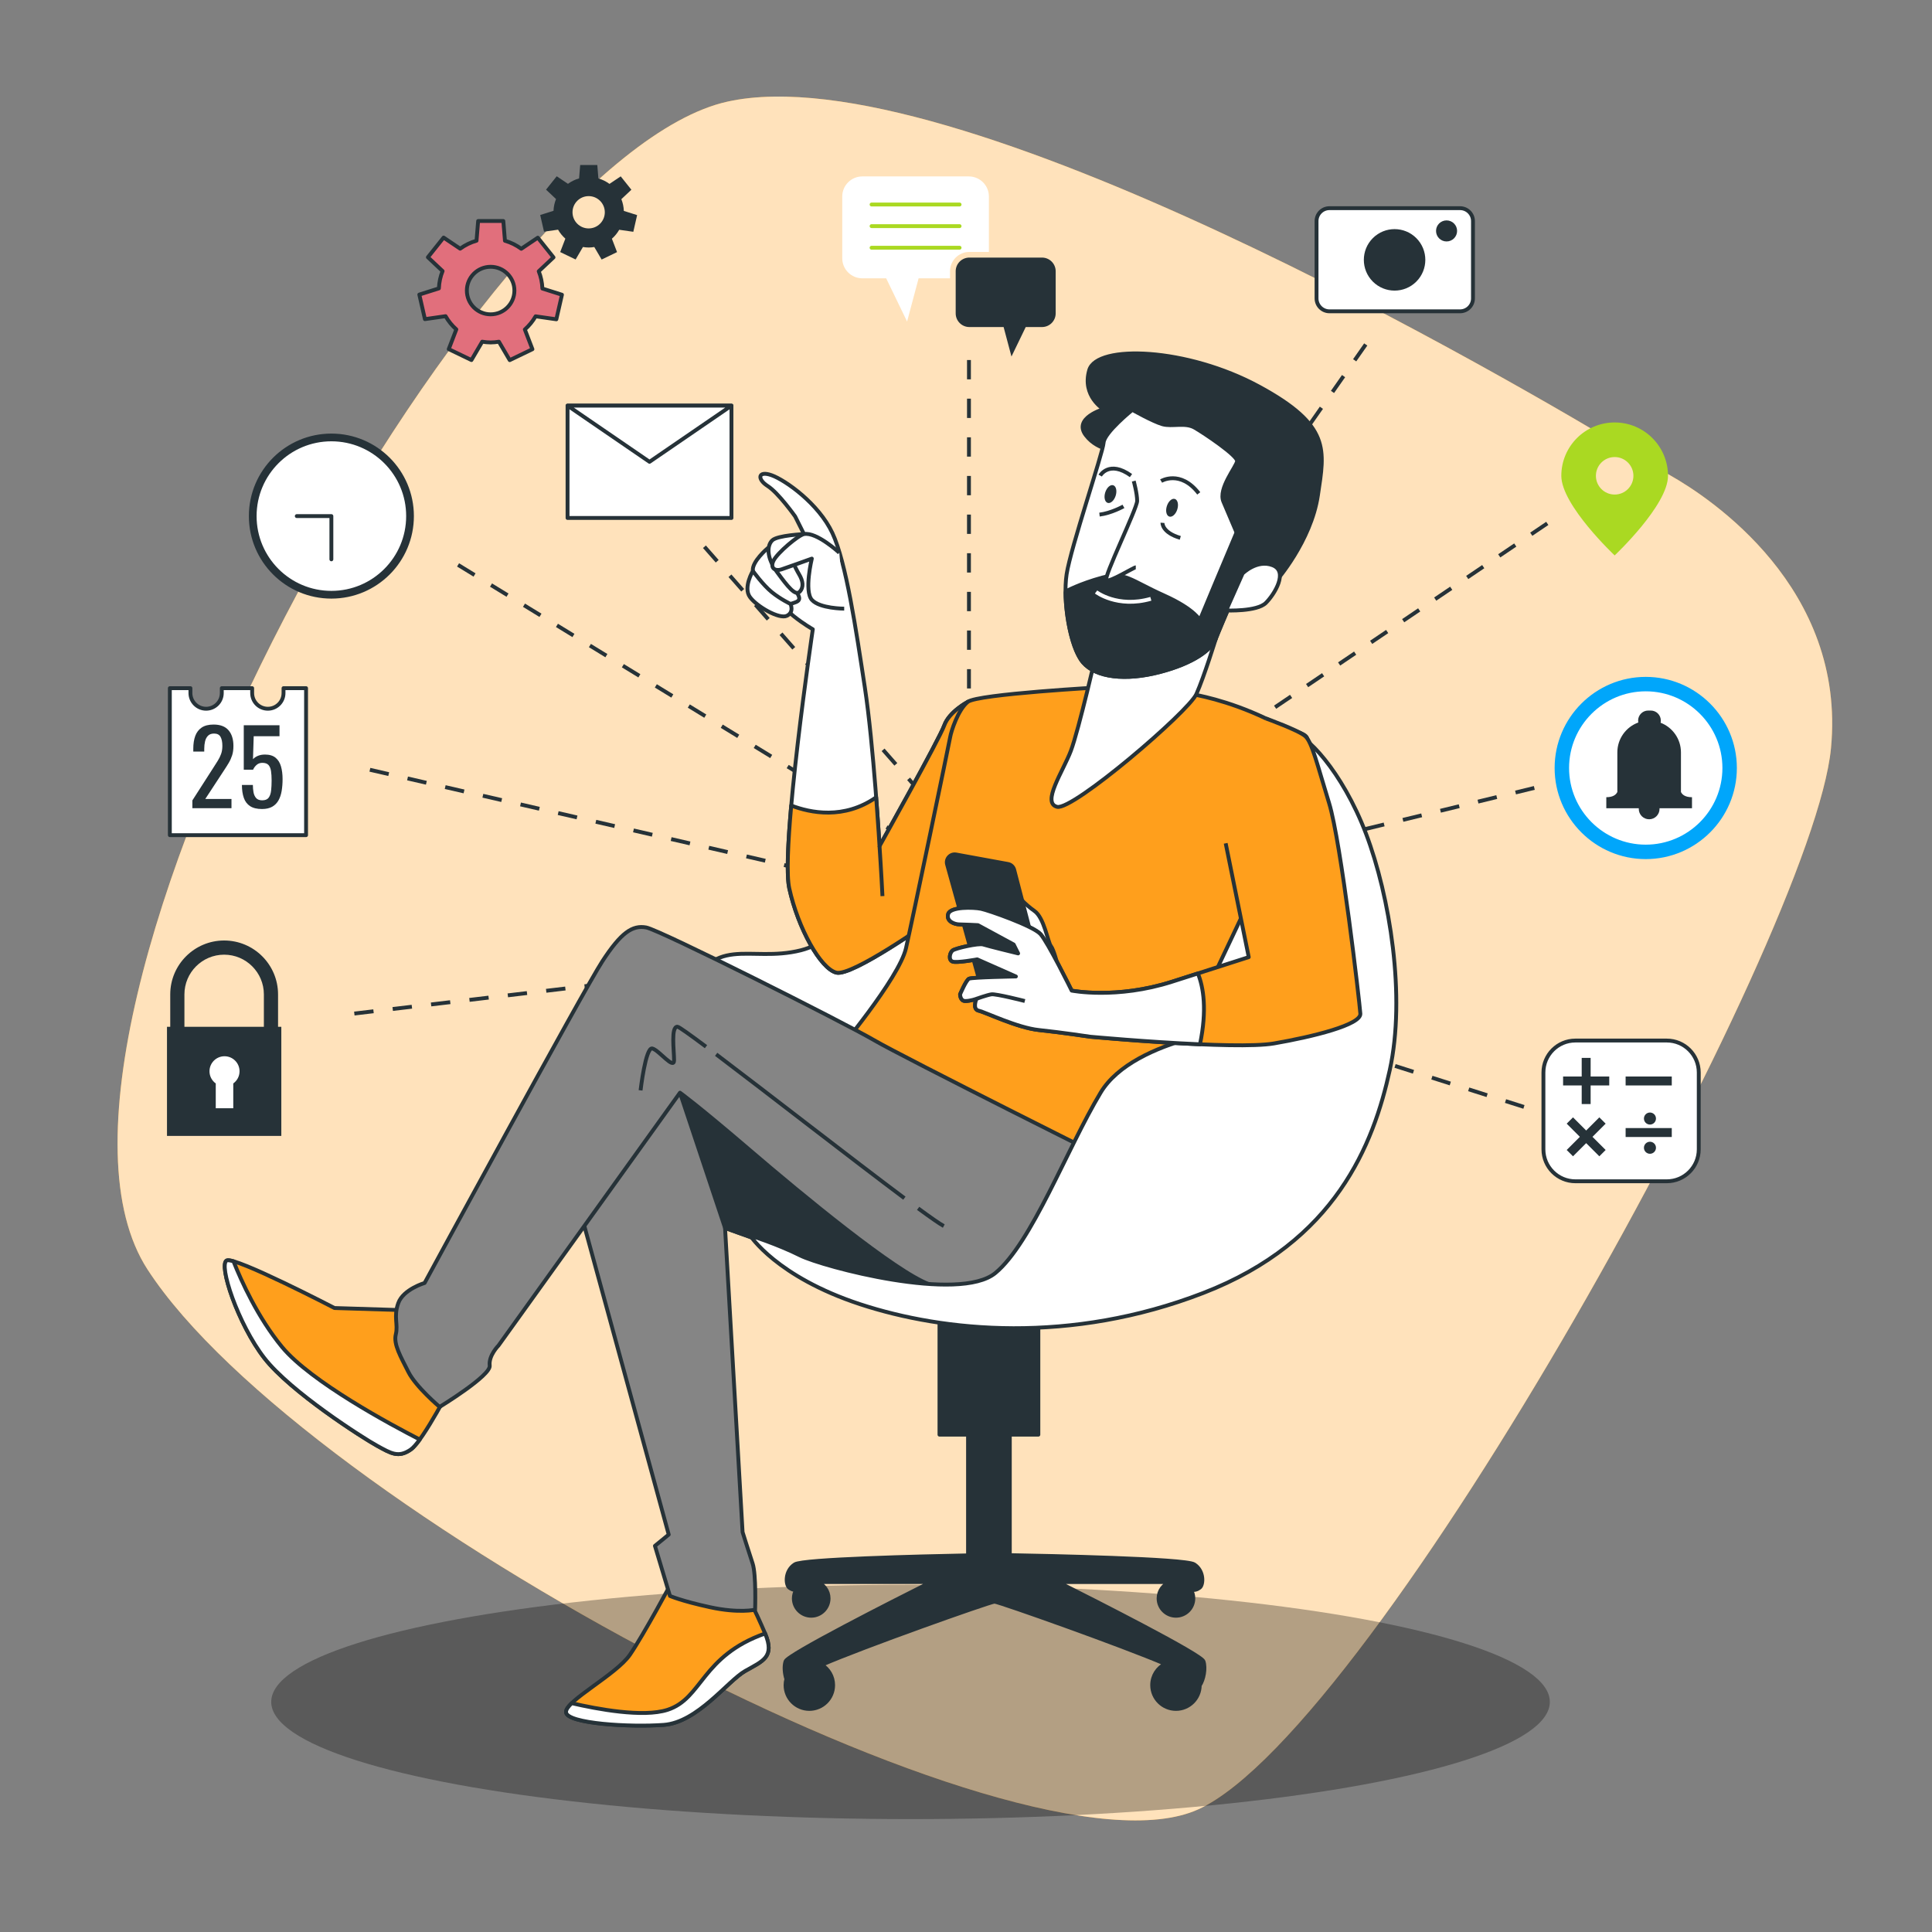 <?xml version="1.0" encoding="utf-8"?>
<!-- Generator: Adobe Illustrator 27.5.0, SVG Export Plug-In . SVG Version: 6.00 Build 0)  -->
<svg version="1.1" xmlns="http://www.w3.org/2000/svg" xmlns:xlink="http://www.w3.org/1999/xlink" x="0px" y="0px"
	 viewBox="0 0 500 500" style="enable-background:new 0 0 500 500;" xml:space="preserve">
<rect x="0" y="0" width="500" height="500" fill="#808080" stroke="none"/>
<g id="Background_Simple">
	<g>
		<path style="fill:#ff9f1c;" d="M432.293,123.047c-2.946-1.673-5.862-3.385-8.762-5.137
			C392.314,99.045,246.428,13.502,188.303,26.292C123.04,40.653-1.892,266.86,38.188,328.554
			c40.079,61.694,225.998,160.76,271.993,139.673c45.996-21.087,158.978-225.875,163.671-274.548
			C477.859,152.12,442.666,128.936,432.293,123.047z"/>
		<path style="opacity:0.7;fill:#FFFFFF;" d="M432.293,123.047c-2.946-1.673-5.862-3.385-8.762-5.137
			C392.314,99.045,246.428,13.502,188.303,26.292C123.04,40.653-1.892,266.86,38.188,328.554
			c40.079,61.694,225.998,160.76,271.993,139.673c45.996-21.087,158.978-225.875,163.671-274.548
			C477.859,152.12,442.666,128.936,432.293,123.047z"/>
	</g>
</g>
<g id="Floor">
	<ellipse style="opacity:0.3;" cx="235.645" cy="440.45" rx="165.451" ry="30.327"/>
</g>
<g id="Lines">
	<g>
		
			<line style="fill:none;stroke:#263238;stroke-miterlimit:10;stroke-dasharray:5,5;" x1="91.701" y1="262.306" x2="234.474" y2="245.369"/>
		
			<line style="fill:none;stroke:#263238;stroke-miterlimit:10;stroke-dasharray:5,5;" x1="95.728" y1="199.216" x2="238.686" y2="232.103"/>
		
			<line style="fill:none;stroke:#263238;stroke-miterlimit:10;stroke-dasharray:5,5;" x1="118.547" y1="146.195" x2="232.645" y2="215.995"/>
		
			<line style="fill:none;stroke:#263238;stroke-miterlimit:10;stroke-dasharray:5,5;" x1="182.308" y1="141.497" x2="246.068" y2="213.982"/>
		
			<line style="fill:none;stroke:#263238;stroke-miterlimit:10;stroke-dasharray:5,5;" x1="250.766" y1="93.173" x2="250.766" y2="211.297"/>
		
			<line style="fill:none;stroke:#263238;stroke-miterlimit:10;stroke-dasharray:5,5;" x1="353.454" y1="89.146" x2="265.532" y2="214.653"/>
		
			<line style="fill:none;stroke:#263238;stroke-miterlimit:10;stroke-dasharray:5,5;" x1="400.436" y1="135.456" x2="270.23" y2="223.378"/>
		
			<line style="fill:none;stroke:#263238;stroke-miterlimit:10;stroke-dasharray:5,5;" x1="397.08" y1="203.915" x2="272.915" y2="234.117"/>
		
			<line style="fill:none;stroke:#263238;stroke-miterlimit:10;stroke-dasharray:5,5;" x1="394.395" y1="286.468" x2="278.284" y2="249.554"/>
	</g>
</g>
<g id="Calculator">
	<g>
		<path style="fill:#FFFFFF;stroke:#263238;stroke-linejoin:round;stroke-miterlimit:10;" d="M431.366,305.715h-23.657
			c-4.569,0-8.273-3.704-8.273-8.273v-19.878c0-4.569,3.704-8.273,8.273-8.273h23.657c4.569,0,8.273,3.704,8.273,8.273v19.878
			C439.638,302.011,435.934,305.715,431.366,305.715z"/>
		<g>
			<rect x="420.71" y="278.6" style="fill:#263238;" width="11.944" height="2.312"/>
			<rect x="420.71" y="291.943" style="fill:#263238;" width="11.944" height="2.312"/>
			<polygon style="fill:#263238;" points="411.655,273.783 409.343,273.783 409.343,278.6 404.527,278.6 404.527,280.911 
				409.343,280.911 409.343,285.728 411.655,285.728 411.655,280.911 416.471,280.911 416.471,278.6 411.655,278.6 			"/>
			<polygon style="fill:#263238;" points="413.905,289.17 410.499,292.576 407.093,289.17 405.458,290.805 408.864,294.211 
				405.458,297.616 407.093,299.251 410.499,295.845 413.905,299.251 415.539,297.616 412.134,294.211 415.539,290.805 			"/>
			<circle style="fill:#263238;" cx="427.007" cy="289.478" r="1.557"/>
			<circle style="fill:#263238;" cx="427.007" cy="297.039" r="1.557"/>
		</g>
	</g>
</g>
<g id="Alarm">
	<g>
		<g>
			
				<ellipse transform="matrix(0.988 -0.156 0.156 0.988 -25.765 68.786)" style="fill:#FFFFFF;" cx="425.917" cy="198.754" rx="21.711" ry="21.711"/>
			<path style="fill:#00a6fb;" d="M425.917,222.334c-13.002,0-23.58-10.578-23.58-23.579c0-13.002,10.578-23.579,23.58-23.579
				c13.001,0,23.579,10.578,23.579,23.579C449.496,211.756,438.919,222.334,425.917,222.334z M425.917,178.912
				c-10.941,0-19.843,8.901-19.843,19.842c0,10.941,8.901,19.842,19.843,19.842c10.941,0,19.842-8.901,19.842-19.842
				C445.759,187.813,436.858,178.912,425.917,178.912z"/>
		</g>
		<g>
			<path style="fill:#263238;" d="M437.885,206.315c-1.691,0-2.498-0.605-2.856-1.345v-10.246c0-3.501-2.187-6.489-5.267-7.679
				c0.039-0.178,0.06-0.363,0.06-0.552c0-1.438-1.166-2.604-2.604-2.604h-0.672c-1.438,0-2.604,1.166-2.604,2.604
				c0,0.168,0.017,0.333,0.048,0.492c-3.163,1.148-5.423,4.179-5.423,7.739v10.246c-0.358,0.74-1.165,1.345-2.856,1.345v2.856h8.408
				c-0.003,0.056-0.009,0.111-0.009,0.168c0,1.484,1.203,2.688,2.688,2.688c1.484,0,2.688-1.203,2.688-2.688
				c0-0.057-0.005-0.112-0.008-0.168h8.408V206.315z"/>
		</g>
	</g>
</g>
<g id="Ubication">
	<path style="fill:#aad922;" d="M417.873,109.331c-7.625,0-13.806,6.181-13.806,13.807c0,7.625,13.806,20.603,13.806,20.603
		s13.806-12.978,13.806-20.603C431.679,115.512,425.498,109.331,417.873,109.331z M417.873,127.99c-2.68,0-4.853-2.173-4.853-4.853
		c0-2.68,2.173-4.853,4.853-4.853c2.68,0,4.853,2.173,4.853,4.853C422.726,125.817,420.553,127.99,417.873,127.99z"/>
</g>
<g id="Camera">
	<g>
		<path style="fill:#FFFFFF;stroke:#263238;stroke-linejoin:round;stroke-miterlimit:10;" d="M377.863,80.568h-33.802
			c-1.845,0-3.341-1.496-3.341-3.341V57.216c0-1.845,1.496-3.341,3.341-3.341h33.802c1.845,0,3.342,1.496,3.342,3.341v20.011
			C381.205,79.072,379.709,80.568,377.863,80.568z"/>
		
			<ellipse transform="matrix(0.707 -0.707 0.707 0.707 58.191 274.928)" style="fill:#263238;" cx="360.962" cy="67.221" rx="7.958" ry="7.958"/>
		<circle style="fill:#263238;" cx="374.37" cy="59.764" r="2.725"/>
	</g>
</g>
<g id="Chat">
	<g>
		<path style="fill:#FFFFFF;" d="M245.866,70.203c0-2.76,2.245-5.006,5.005-5.006h5.054V50.853c0-2.868-2.325-5.194-5.193-5.194
			h-27.566c-2.868,0-5.194,2.325-5.194,5.194v15.98c0,2.868,2.325,5.194,5.194,5.194h6.173l5.413,11.186l2.983-11.186h8.131V70.203z
			"/>
		<path style="fill:#263238;" d="M250.872,66.661h18.796c1.956,0,3.541,1.586,3.541,3.541v10.896c0,1.956-1.585,3.541-3.541,3.541
			h-4.209l-3.691,7.628l-2.034-7.628h-8.862c-1.956,0-3.541-1.586-3.541-3.541V70.203C247.331,68.247,248.916,66.661,250.872,66.661
			z"/>
		
			<line style="fill:none;stroke:#aad922;stroke-linecap:round;stroke-linejoin:round;stroke-miterlimit:10;" x1="225.564" y1="52.929" x2="248.336" y2="52.929"/>
		
			<line style="fill:none;stroke:#aad922;stroke-linecap:round;stroke-linejoin:round;stroke-miterlimit:10;" x1="225.564" y1="58.522" x2="248.336" y2="58.522"/>
		
			<line style="fill:none;stroke:#aad922;stroke-linecap:round;stroke-linejoin:round;stroke-miterlimit:10;" x1="225.564" y1="64.115" x2="248.336" y2="64.115"/>
	</g>
</g>
<g id="Setting">
	<g>
		<path style="fill:#e16f7c;stroke:#263238;stroke-linejoin:round;stroke-miterlimit:10;" d="M138.613,81.862l5.369,0.771
			l1.451-6.356l-5.064-1.601c-0.061-1.575-0.385-3.079-0.943-4.469l3.82-3.595l-4.065-5.097l-4.278,2.873
			c-1.26-0.926-2.682-1.638-4.223-2.08l-0.419-5.109h-6.519l-0.418,5.096c-1.545,0.436-2.972,1.142-4.236,2.063l-4.283-2.876
			l-4.065,5.097l3.802,3.578c-0.565,1.391-0.894,2.899-0.96,4.477l-5.066,1.602l1.451,6.356l5.346-0.767
			c0.734,1.29,1.677,2.441,2.782,3.418l-1.964,5.109l5.874,2.829l2.789-4.754c0.711,0.116,1.436,0.193,2.18,0.193
			c0.731,0,1.444-0.074,2.143-0.187l2.797,4.767l5.874-2.829l-1.961-5.103C136.932,84.293,137.875,83.146,138.613,81.862z
			 M120.822,75.197c0-3.398,2.755-6.153,6.153-6.153c3.398,0,6.153,2.755,6.153,6.153c0,3.398-2.755,6.153-6.153,6.153
			C123.576,81.35,120.822,78.595,120.822,75.197z"/>
		<path style="fill:#263238;" d="M160.253,59.464l3.648,0.524l0.986-4.318l-3.44-1.088c-0.041-1.07-0.262-2.092-0.641-3.036
			l2.595-2.443l-2.762-3.463l-2.906,1.952c-0.856-0.629-1.822-1.113-2.869-1.413l-0.285-3.471h-4.429l-0.284,3.462
			c-1.049,0.297-2.019,0.776-2.878,1.402l-2.91-1.954l-2.762,3.463l2.583,2.431c-0.384,0.945-0.607,1.97-0.652,3.042l-3.442,1.088
			l0.986,4.318l3.632-0.521c0.499,0.876,1.14,1.658,1.89,2.322l-1.334,3.471l3.991,1.922l1.895-3.23
			c0.483,0.079,0.976,0.131,1.481,0.131c0.497,0,0.981-0.05,1.456-0.127l1.9,3.238l3.991-1.922l-1.333-3.467
			C159.112,61.116,159.753,60.337,160.253,59.464z M148.166,54.936c0-2.309,1.872-4.18,4.18-4.18c2.309,0,4.18,1.872,4.18,4.18
			s-1.872,4.18-4.18,4.18C150.038,59.117,148.166,57.245,148.166,54.936z"/>
	</g>
</g>
<g id="Email">
	<g>
		
			<rect x="146.881" y="104.982" style="fill:#FFFFFF;stroke:#263238;stroke-linejoin:round;stroke-miterlimit:10;" width="42.421" height="29.069"/>
		<polygon style="fill:#FFFFFF;stroke:#263238;stroke-linejoin:round;stroke-miterlimit:10;" points="146.881,104.982 
			168.092,119.516 189.302,104.982 		"/>
	</g>
</g>
<g id="Time">
	<g>
		
			<circle style="fill:#FFFFFF;stroke:#263238;stroke-width:2;stroke-linecap:round;stroke-linejoin:round;stroke-miterlimit:10;" cx="85.761" cy="133.565" r="20.354"/>
		<polyline style="fill:none;stroke:#263238;stroke-linecap:round;stroke-linejoin:round;stroke-miterlimit:10;" points="
			85.761,144.757 85.761,133.565 76.806,133.565 		"/>
	</g>
</g>
<g id="Calendar">
	<g>
		<path style="fill:#FFFFFF;stroke:#263238;stroke-linejoin:round;stroke-miterlimit:10;" d="M73.375,178.095v1.268
			c0,2.241-1.817,4.058-4.058,4.058c-2.241,0-4.058-1.817-4.058-4.058v-1.268h-7.862v1.268c0,2.241-1.817,4.058-4.058,4.058h0
			c-2.241,0-4.058-1.817-4.058-4.058v-1.268h-5.326v38.042h35.253v-38.042H73.375z"/>
		<g>
			<path style="fill:#263238;" d="M49.784,209.161v-2.014l5.458-8.506c0.406-0.636,0.782-1.228,1.126-1.775
				c0.344-0.547,0.627-1.127,0.848-1.736c0.221-0.609,0.332-1.312,0.332-2.106c0-0.989-0.159-1.766-0.477-2.331
				c-0.318-0.566-0.875-0.848-1.669-0.848c-0.671,0-1.192,0.186-1.563,0.557c-0.371,0.371-0.627,0.857-0.768,1.457
				c-0.142,0.601-0.212,1.246-0.212,1.935v0.715h-2.835v-0.742c0-1.29,0.172-2.398,0.517-3.326c0.345-0.927,0.901-1.647,1.669-2.16
				c0.769-0.512,1.789-0.768,3.061-0.768c1.731,0,3.021,0.49,3.869,1.471c0.848,0.98,1.272,2.336,1.272,4.067
				c0,0.919-0.111,1.723-0.331,2.412c-0.221,0.688-0.508,1.333-0.861,1.934c-0.354,0.601-0.742,1.219-1.166,1.855l-4.929,7.525
				h6.783v2.385H49.784z"/>
			<path style="fill:#263238;" d="M67.802,209.373c-1.29,0-2.315-0.247-3.074-0.742c-0.76-0.495-1.303-1.21-1.63-2.146
				c-0.327-0.936-0.49-2.049-0.49-3.338h2.835c0,0.636,0.053,1.258,0.159,1.868c0.106,0.61,0.331,1.113,0.675,1.511
				c0.345,0.397,0.87,0.596,1.577,0.596c0.777,0,1.334-0.226,1.67-0.676c0.335-0.451,0.547-1.06,0.636-1.829
				c0.088-0.768,0.133-1.638,0.133-2.61c0-0.971-0.053-1.797-0.159-2.477c-0.106-0.68-0.327-1.201-0.663-1.563
				c-0.335-0.362-0.866-0.544-1.59-0.544c-0.582,0-1.078,0.182-1.483,0.544c-0.407,0.362-0.707,0.773-0.901,1.232h-2.411v-11.499
				h9.248v2.835h-6.677l-0.185,5.936c0.353-0.371,0.79-0.663,1.312-0.874c0.521-0.212,1.117-0.318,1.789-0.318
				c1.166,0,2.08,0.274,2.743,0.821c0.662,0.548,1.13,1.298,1.404,2.253c0.274,0.954,0.411,2.049,0.411,3.285
				c0,1.096-0.08,2.116-0.238,3.061c-0.159,0.945-0.438,1.767-0.835,2.464c-0.397,0.698-0.94,1.241-1.629,1.629
				C69.736,209.179,68.861,209.373,67.802,209.373z"/>
		</g>
	</g>
</g>
<g id="Security">
	<g>
		<path style="fill:#263238;" d="M71.96,265.736v-8.386c0-7.693-6.259-13.951-13.951-13.951c-7.693,0-13.951,6.259-13.951,13.951
			v8.386h-0.842v28.243h29.588v-28.243H71.96z M47.728,257.35c0-5.669,4.612-10.281,10.281-10.281
			c5.669,0,10.281,4.612,10.281,10.281v8.386H47.728V257.35z"/>
		<path style="fill:#FFFFFF;" d="M61.994,277.245c0-2.148-1.741-3.889-3.889-3.889s-3.889,1.741-3.889,3.889
			c0,1.299,0.643,2.443,1.622,3.149v6.424h4.533v-6.424C61.35,279.687,61.994,278.544,61.994,277.245z"/>
	</g>
</g>
<g id="Character">
	<g>
		<path style="fill:#263238;stroke:#263238;stroke-linejoin:round;stroke-miterlimit:10;" d="M311.46,429.956
			c-0.587-1.76-27.475-15.404-37.665-20.521h29.061c-1.751,0.615-3.013,2.264-3.013,4.225c0,2.482,2.012,4.495,4.495,4.495
			c2.483,0,4.495-2.013,4.495-4.495c0-0.851-0.25-1.638-0.661-2.317c0.838,0.31,1.64,0.052,2.322-0.46
			c0.966-0.724,1.207-4.346-1.448-6.036c-2.305-1.467-38.259-2.206-47.709-2.376v-31.183h7.39v-32.834h-7.39h-10.811h-7.39v32.834
			h7.39v31.238c-12.344,0.244-42.7,0.977-44.812,2.321c-2.656,1.69-2.414,5.312-1.449,6.036c0.531,0.398,1.135,0.639,1.772,0.585
			c-0.367,0.651-0.593,1.391-0.593,2.191c0,2.482,2.012,4.495,4.495,4.495c2.482,0,4.495-2.013,4.495-4.495
			c0-1.961-1.263-3.611-3.014-4.225h29.544c-10.189,5.118-37.078,18.761-37.665,20.521c-0.42,1.259-0.27,3.083,0.21,4.584
			c-0.133,0.503-0.21,1.028-0.21,1.572c0,3.4,2.756,6.156,6.157,6.156c3.4,0,6.156-2.756,6.156-6.156
			c0-2.229-1.188-4.175-2.962-5.255c10.614-4.63,43.102-16.149,44.729-16.353c1.601,0.2,33.048,11.344,44.185,16.117
			c-2.005,1.015-3.383,3.09-3.383,5.491c0,3.4,2.756,6.156,6.156,6.156c3.375,0,6.112-2.716,6.153-6.081
			C311.508,434.665,312.055,431.741,311.46,429.956z M305.947,409.474c-0.041-0.016-0.085-0.025-0.127-0.04h0.088
			C305.907,409.434,305.912,409.439,305.947,409.474z"/>
		<path style="fill:#FFFFFF;stroke:#263238;stroke-linejoin:round;stroke-miterlimit:10;" d="M216.441,240.695
			c0,0-3.67,3.844-9.15,5.229c-13.524,3.417-23.092-4.793-29.628,12.635c-6.536,17.428,5.664,52.285,20.914,63.613
			s39.649,19.171,71.02,6.536c31.371-12.635,60.564-47.056,63.613-81.913c3.05-34.857-80.353-30.254-88.976-26.238
			S216.441,240.695,216.441,240.695z"/>
		<g>
			<path style="fill:#FFFFFF;stroke:#263238;stroke-linejoin:round;stroke-miterlimit:10;" d="M250.471,181.638
				c0,0-4.824,2.539-6.094,6.094c-1.27,3.555-16.758,31.231-16.758,31.231s-1.523-26.152-3.809-41.133
				c-2.285-14.98-4.824-32.246-8.379-39.863c-3.555-7.617-12.188-13.711-15.742-14.98c-3.555-1.27-3.809,1.016-1.016,2.793
				c2.793,1.777,7.109,7.871,7.109,7.871l2.285,4.57c0,0-7.617,9.395-7.617,14.219s9.902,10.41,9.902,10.41
				s-8.379,56.621-6.094,67.031c2.285,10.41,8.125,20.82,12.188,21.836s24.121-13.203,24.121-13.203s12.441-38.848,13.457-46.211
				C255.041,184.939,254.787,180.115,250.471,181.638z"/>
			<path style="fill:#ff9f1c;stroke:#263238;stroke-linejoin:round;stroke-miterlimit:10;" d="M250.471,181.638
				c0,0-4.824,2.539-6.094,6.094c-1.27,3.555-16.758,31.231-16.758,31.231s-0.313-5.369-0.867-12.628
				c-8.323,5.835-17.039,4.029-21.982,2.138c-0.865,9.677-1.257,18.008-0.511,21.408c2.285,10.41,8.125,20.82,12.188,21.836
				s24.121-13.203,24.121-13.203s12.441-38.848,13.457-46.211C255.041,184.939,254.787,180.115,250.471,181.638z"/>
			<path style="fill:none;stroke:#263238;stroke-linejoin:round;stroke-miterlimit:10;" d="M227.619,218.963
				c0,0,0.508,7.617,0.762,12.949"/>
			<path style="fill:#FFFFFF;stroke:#263238;stroke-linejoin:round;stroke-miterlimit:10;" d="M198.686,141.87
				c0,0-4.183,3.5-3.842,5.891c0.342,2.39,7.513,9.22,9.732,8.537c2.22-0.683,3.244-0.854,1.025-3.842
				c-2.22-2.988-5.293-6.659-5.805-8.025C199.284,143.065,198.686,141.87,198.686,141.87z"/>
			<path style="fill:#FFFFFF;stroke:#263238;stroke-linejoin:round;stroke-miterlimit:10;" d="M208.068,138.22
				c0,0-6.821,0.32-8.187,1.601c-1.366,1.281-1.622,4.354,1.195,8.196c2.817,3.842,4.781,6.318,5.891,5.122
				c1.11-1.195,0.854-2.817-0.171-4.525c-1.025-1.707-2.305-4.695-2.305-4.695l3.5-4.098L208.068,138.22z"/>
			<path style="fill:#FFFFFF;stroke:#263238;stroke-linejoin:round;stroke-miterlimit:10;" d="M194.844,147.761
				c0,0-2.561,4.269-0.768,6.744c1.793,2.476,7.598,5.805,9.562,4.866c1.964-0.939,0.939-3.074,0.939-3.074
				s-2.561-1.195-4.866-3.073C197.405,151.346,194.844,147.761,194.844,147.761z"/>
			<path style="fill:#FFFFFF;stroke:#263238;stroke-linejoin:round;stroke-miterlimit:10;" d="M217.209,143.044
				c0,0-5.888-5.443-9.141-4.824c-1.454,0.277-6.855,4.824-7.871,6.856c-1.016,2.031,0.508,2.793,2.031,2.285
				c1.523-0.508,7.871-2.793,7.871-2.793s-2.031,8.379,0,10.664c2.031,2.285,8.379,2.285,8.379,2.285"/>
		</g>
		<path style="fill:#ff9f1c;stroke:#263238;stroke-linejoin:round;stroke-miterlimit:10;" d="M285.51,177.83
			c0,0-32.5,1.777-35.039,3.809c-2.539,2.031-4.316,7.617-4.57,9.141c-0.254,1.523-9.648,46.719-11.426,54.59
			c-1.777,7.871-18.269,27.431-18.269,27.431s29.641,16.1,43.68,23.275c14.579,7.451,29.157,9.395,29.157,9.395l33.03-69.749
			c0,0,15.742-38.848,16.25-42.657c0.508-3.809-0.508-2.285-10.664-7.109c-10.156-4.824-18.027-6.094-20.566-6.602
			C304.553,178.845,285.51,177.83,285.51,177.83z"/>
		<path style="fill:#ff9f1c;stroke:#263238;stroke-linejoin:round;stroke-miterlimit:10;" d="M107.297,339.162l-20.734-0.648
			c0,0-25.593-13.283-27.861-12.311c-2.268,0.972,2.916,16.522,9.719,25.27c6.803,8.747,25.593,20.734,29.157,22.678
			c3.564,1.944,5.507,3.24,8.747,0.972s11.015-17.494,11.015-17.494L107.297,339.162z"/>
		<path style="fill:#FFFFFF;stroke:#263238;stroke-linejoin:round;stroke-miterlimit:10;" d="M72.956,348.557
			c-6.242-7.579-10.489-16.998-12.532-22.137c-0.846-0.241-1.453-0.332-1.723-0.216c-2.268,0.972,2.916,16.522,9.719,25.27
			c6.803,8.747,25.593,20.734,29.157,22.678c3.564,1.944,5.507,3.24,8.747,0.972c0.629-0.44,1.429-1.372,2.309-2.581
			C101.342,368.802,80.397,357.593,72.956,348.557z"/>
		<g>
			<path style="fill:#ff9f1c;stroke:#263238;stroke-linejoin:round;stroke-miterlimit:10;" d="M174.034,409.14
				c0,0-7.451,13.931-11.015,19.114c-3.564,5.184-16.846,11.987-16.522,14.903c0.324,2.916,16.522,3.888,25.27,3.24
				c8.747-0.648,16.522-11.339,21.058-13.931c4.536-2.592,7.775-3.564,5.184-9.719c-2.592-6.155-5.831-12.311-5.831-12.311
				L174.034,409.14z"/>
			<path style="fill:#FFFFFF;stroke:#263238;stroke-linejoin:round;stroke-miterlimit:10;" d="M172.738,442.508
				c-6.338,2.037-18.206-0.195-24.785-1.726c-0.961,0.935-1.526,1.745-1.456,2.374c0.324,2.916,16.522,3.888,25.27,3.24
				c8.747-0.648,16.522-11.339,21.058-13.931s7.775-3.564,5.184-9.719C181.485,428.578,181.809,439.593,172.738,442.508z"/>
		</g>
		<path style="fill:#858585;stroke:#263238;stroke-linejoin:round;stroke-miterlimit:10;" d="M148.441,307.09l24.622,90.063
			l-3.564,2.916l3.888,12.959c0,0,2.916,1.296,10.367,2.916c7.451,1.62,11.663,0.648,11.663,0.648s0.324-9.071-0.648-11.987
			c-0.972-2.916-2.592-8.099-2.592-8.099l-4.536-78.724c0,0,41.144,15.551,57.342,14.579c16.198-0.972-11.663-32.397-30.129-47.623
			s-58.962-23.65-65.442-7.451C142.933,293.483,148.441,307.09,148.441,307.09z"/>
		<path style="fill:#263238;stroke:#263238;stroke-linejoin:round;stroke-miterlimit:10;" d="M214.854,284.736
			c-3.576-2.948-7.983-5.637-12.804-7.946l-21.591-7.082c-6.724-1.266-13.192-1.585-18.53-0.677l14.048,13.761l11.663,34.989
			c0,0,41.144,15.551,57.342,14.579C261.182,331.387,233.32,299.962,214.854,284.736z"/>
		<g>
			<path style="fill:#858585;stroke:#263238;stroke-linejoin:round;stroke-miterlimit:10;" d="M290.339,301.906
				c0,0-5.184,12.959-12.635,22.03c-7.451,9.071-28.509,11.663-37.256,8.423c-8.747-3.24-32.721-23.002-46.327-34.665
				c-13.607-11.663-18.142-14.903-18.142-14.903l-46.975,65.442c0,0-2.592,2.592-2.268,5.184
				c0.324,2.592-12.959,10.691-12.959,10.691s-6.155-5.184-8.099-9.071c-1.944-3.888-3.888-7.127-3.24-9.719
				c0.648-2.592-0.648-4.536,0.648-8.099c1.296-3.564,6.803-5.184,6.803-5.184s41.144-75.809,46.003-83.26
				c4.859-7.451,7.775-9.395,11.339-8.747c3.564,0.648,51.187,24.622,58.962,29.157
				C233.968,273.721,290.339,301.906,290.339,301.906z"/>
			<path style="fill:none;stroke:#263238;stroke-linejoin:round;stroke-miterlimit:10;" d="M237.609,312.719
				c3.259,2.39,5.618,4.037,6.64,4.582"/>
			<path style="fill:none;stroke:#263238;stroke-linejoin:round;stroke-miterlimit:10;" d="M185.342,272.859
				c12.966,9.793,35.416,27.296,48.711,37.226"/>
			<path style="fill:none;stroke:#263238;stroke-linejoin:round;stroke-miterlimit:10;" d="M165.78,282.185
				c0,0,1.301-11.272,3.035-10.838c1.734,0.434,5.636,5.636,5.636,3.035c0-2.601-0.867-8.671,0.867-8.671
				c0.352,0,3.132,1.982,7.394,5.17"/>
		</g>
		<path style="fill:#FFFFFF;stroke:#263238;stroke-linejoin:round;stroke-miterlimit:10;" d="M283.986,167.927
			c0,0-4.824,21.074-6.855,26.406c-2.031,5.332-7.617,13.457-3.555,14.473c4.063,1.016,34.024-24.629,36.055-29.199
			c2.031-4.57,5.038-14.357,5.038-14.357S294.65,172.498,283.986,167.927z"/>
		<g>
			<path style="fill:#263238;stroke:#263238;stroke-linejoin:round;stroke-miterlimit:10;" d="M285.612,105.894
				c0,0-7.973,2.303-4.607,6.733c3.367,4.429,9.214,4.075,9.214,4.075s-4.075-3.721,7.087-3.721c11.162,0,17.718,1.772,17.541,7.796
				c-0.177,6.024-2.658,9.036,0.177,13.111c2.835,4.075,6.556,14.529,6.556,14.529l8.682,1.949c0,0,9.036-10.276,10.808-22.148
				c1.772-11.871,3.366-18.073-15.238-28.172c-18.604-10.099-41.992-10.985-43.941-4.252
				C279.942,102.527,285.612,105.894,285.612,105.894z"/>
			<path style="fill:#FFFFFF;stroke:#263238;stroke-linejoin:round;stroke-miterlimit:10;" d="M293.053,106.071
				c0,0-7.264,5.847-7.442,8.505c-0.177,2.658-8.505,27.109-9.568,34.019c-1.063,6.91,0.886,18.958,4.252,22.856
				c3.366,3.898,10.985,4.784,19.844,2.481c8.859-2.303,13.466-5.847,14.529-8.682c1.063-2.835,8.505-20.021,8.505-20.021
				s-5.138-12.048-6.556-15.415c-1.417-3.367,3.366-9.036,3.544-10.454c0.177-1.417-8.505-7.264-10.985-8.682
				c-2.481-1.417-5.847-0.177-8.328-0.886C298.369,109.083,293.053,106.071,293.053,106.071z"/>
			<path style="fill:#263238;stroke:#263238;stroke-linejoin:round;stroke-miterlimit:10;" d="M314.669,165.249
				c1.063-2.835,8.505-20.021,8.505-20.021s-1.537-3.603-3.161-7.419c-2.241,5.325-9.27,22.033-9.419,22.48
				c-0.177,0.531-0.709-2.303-9.391-6.201c-8.682-3.898-10.099-6.201-15.946-4.607c-5.847,1.595-9.391,3.544-9.391,3.544
				l-0.105,0.348c0.082,6.726,1.856,14.978,4.534,18.079c3.366,3.898,10.985,4.784,19.844,2.48
				C309,171.628,313.606,168.084,314.669,165.249z"/>
			<path style="fill:#FFFFFF;stroke:#263238;stroke-linejoin:round;stroke-miterlimit:10;" d="M321.579,148.417
				c0,0,3.721-3.721,7.796-2.126c4.075,1.595,0.532,7.442-1.772,9.745c-2.303,2.303-10.276,1.949-10.276,1.949L321.579,148.417z"/>
			<g>
				<path style="fill:none;stroke:#263238;stroke-linejoin:round;stroke-miterlimit:10;" d="M284.726,123.08
					c0,0,2.303-4.075,7.973,0"/>
				<path style="fill:none;stroke:#263238;stroke-linejoin:round;stroke-miterlimit:10;" d="M300.495,124.498
					c0,0,4.961-3.012,9.745,3.189"/>
				<path style="fill:#FFFFFF;stroke:#263238;stroke-linejoin:round;stroke-miterlimit:10;" d="M293.408,124.498
					c0,0,0.886,3.189,0.886,5.138s-8.859,20.021-7.973,20.553c0.886,0.532,7.087-3.366,7.619-3.366"/>
				<path style="fill:#263238;" d="M304.681,131.835c-0.398,1.26-1.326,2.089-2.072,1.854c-0.746-0.236-1.029-1.448-0.631-2.708
					c0.398-1.26,1.326-2.09,2.073-1.854C304.797,129.363,305.079,130.575,304.681,131.835z"/>
				<path style="fill:#263238;" d="M288.735,128.291c-0.398,1.26-1.326,2.089-2.072,1.854c-0.746-0.236-1.029-1.448-0.631-2.708
					c0.398-1.26,1.326-2.089,2.073-1.853C288.851,125.819,289.133,127.032,288.735,128.291z"/>
				<path style="fill:none;stroke:#263238;stroke-linejoin:round;stroke-miterlimit:10;" d="M300.849,135.306
					c0,0-0.177,2.48,4.607,3.898"/>
				<path style="fill:none;stroke:#263238;stroke-linejoin:round;stroke-miterlimit:10;" d="M290.75,131.053
					c0,0-3.189,1.772-6.201,2.126"/>
			</g>
			<path style="fill:none;stroke:#FFFFFF;stroke-linejoin:round;stroke-miterlimit:10;" d="M283.663,153.201
				c0,0,5.493,4.252,14.175,1.772"/>
		</g>
		<path style="fill:#FFFFFF;stroke:#263238;stroke-linejoin:round;stroke-miterlimit:10;" d="M324.355,265.622
			c0,0-30.777,2.592-39.524,17.17c-8.747,14.579-17.818,38.876-27.213,46.651c-9.395,7.775-44.708-1.62-50.539-4.536
			c-5.831-2.916-12.959-5.184-12.959-5.184s6.803,10.691,28.509,17.818s54.427,10.367,88.767-2.916
			c34.341-13.283,44.06-38.552,48.271-57.666c4.212-19.114,0-45.032-6.155-61.23c-6.155-16.199-15.874-26.242-19.114-25.917
			c-3.24,0.324-2.916,37.256-0.972,51.187C335.37,254.931,324.355,265.622,324.355,265.622z"/>
		<g>
			<path style="fill:#FFFFFF;stroke:#263238;stroke-linejoin:round;stroke-miterlimit:10;" d="M263.297,231.724
				c0,0,1.925,2.311,4.428,4.043c2.503,1.733,3.466,8.087,4.236,9.049c0.77,0.963,1.733,4.814,1.733,4.814s-6.739-4.814-8.472-6.739
				C263.489,240.966,263.297,231.724,263.297,231.724z"/>
			<path style="fill:#263238;stroke:#263238;stroke-linejoin:round;stroke-miterlimit:10;" d="M245.111,223.71l9.381,33.771
				c0.205,0.737,0.803,1.299,1.551,1.457l12.871,2.717c1.489,0.314,2.79-1.047,2.406-2.521l-8.85-34.038
				c-0.201-0.772-0.831-1.357-1.615-1.5l-13.402-2.45C245.966,220.873,244.706,222.252,245.111,223.71z"/>
			<path style="fill:#ff9f1c;stroke:#263238;stroke-linejoin:round;stroke-miterlimit:10;" d="M327.658,185.955
				c0,0,8.418,3.026,10.151,4.566c1.733,1.54,3.081,7.316,6.161,17.329c3.081,10.012,7.894,51.6,8.087,54.488
				c0.192,2.888-12.323,5.969-22.335,7.702c-10.012,1.733-47.557-1.733-47.557-1.733s-7.702-1.155-13.285-1.733
				c-5.584-0.578-13.863-4.621-15.596-5.006c-1.733-0.385-0.578-3.081-0.578-3.081s-1.54,0.578-2.888,0.578
				c-1.348,0-1.348-1.733-1.348-1.733s1.54-3.658,2.311-4.043c0.77-0.385,12.13-0.578,12.13-0.578l-10.012-4.428
				c0,0-5.199,0.963-6.354,0.578c-1.155-0.385-0.77-2.31,0-2.888c0.77-0.578,6.739-1.925,7.894-1.54
				c1.155,0.385,9.049,2.311,9.049,2.311l-1.155-2.311l-9.242-5.006c0,0-3.658-0.192-4.814-0.192c-1.155,0-3.466-0.77-2.888-2.696
				c0.578-1.925,6.546-1.733,8.472-1.348s13.478,4.428,15.403,6.546c1.925,2.118,8.087,14.633,8.087,14.633s11.552,2.31,25.993-2.31
				c14.44-4.621,19.831-6.354,19.831-6.354l-5.969-29.458"/>
			<path style="fill:#FFFFFF;stroke:#263238;stroke-linejoin:round;stroke-miterlimit:10;" d="M277.352,256.369
				c0,0-6.161-12.515-8.087-14.633c-1.925-2.118-13.478-6.161-15.403-6.546c-1.925-0.385-7.894-0.578-8.472,1.348
				c-0.578,1.925,1.733,2.696,2.888,2.696c1.155,0,4.814,0.192,4.814,0.192l9.242,5.006l1.155,2.311c0,0-7.894-1.925-9.049-2.311
				c-1.155-0.385-7.124,0.963-7.894,1.54c-0.77,0.578-1.155,2.503,0,2.888c1.155,0.385,6.354-0.578,6.354-0.578l10.012,4.428
				c0,0-11.36,0.193-12.13,0.578s-2.31,4.043-2.31,4.043s0,1.733,1.348,1.733c1.348,0,2.888-0.578,2.888-0.578
				s-1.155,2.696,0.578,3.081c1.733,0.385,10.012,4.428,15.596,5.006c5.584,0.578,13.285,1.733,13.285,1.733
				s14.869,1.372,28.388,1.958c1.864-8.934,0.902-14.75-0.54-18.34c-1.972,0.631-4.177,1.337-6.669,2.135
				C288.904,258.68,277.352,256.369,277.352,256.369z"/>
			<path style="fill:none;stroke:#263238;stroke-linejoin:round;stroke-miterlimit:10;" d="M252.707,258.487
				c0,0,2.695-0.963,3.851-1.155c1.155-0.193,8.664,1.733,8.664,1.733"/>
		</g>
	</g>
</g>
</svg>
